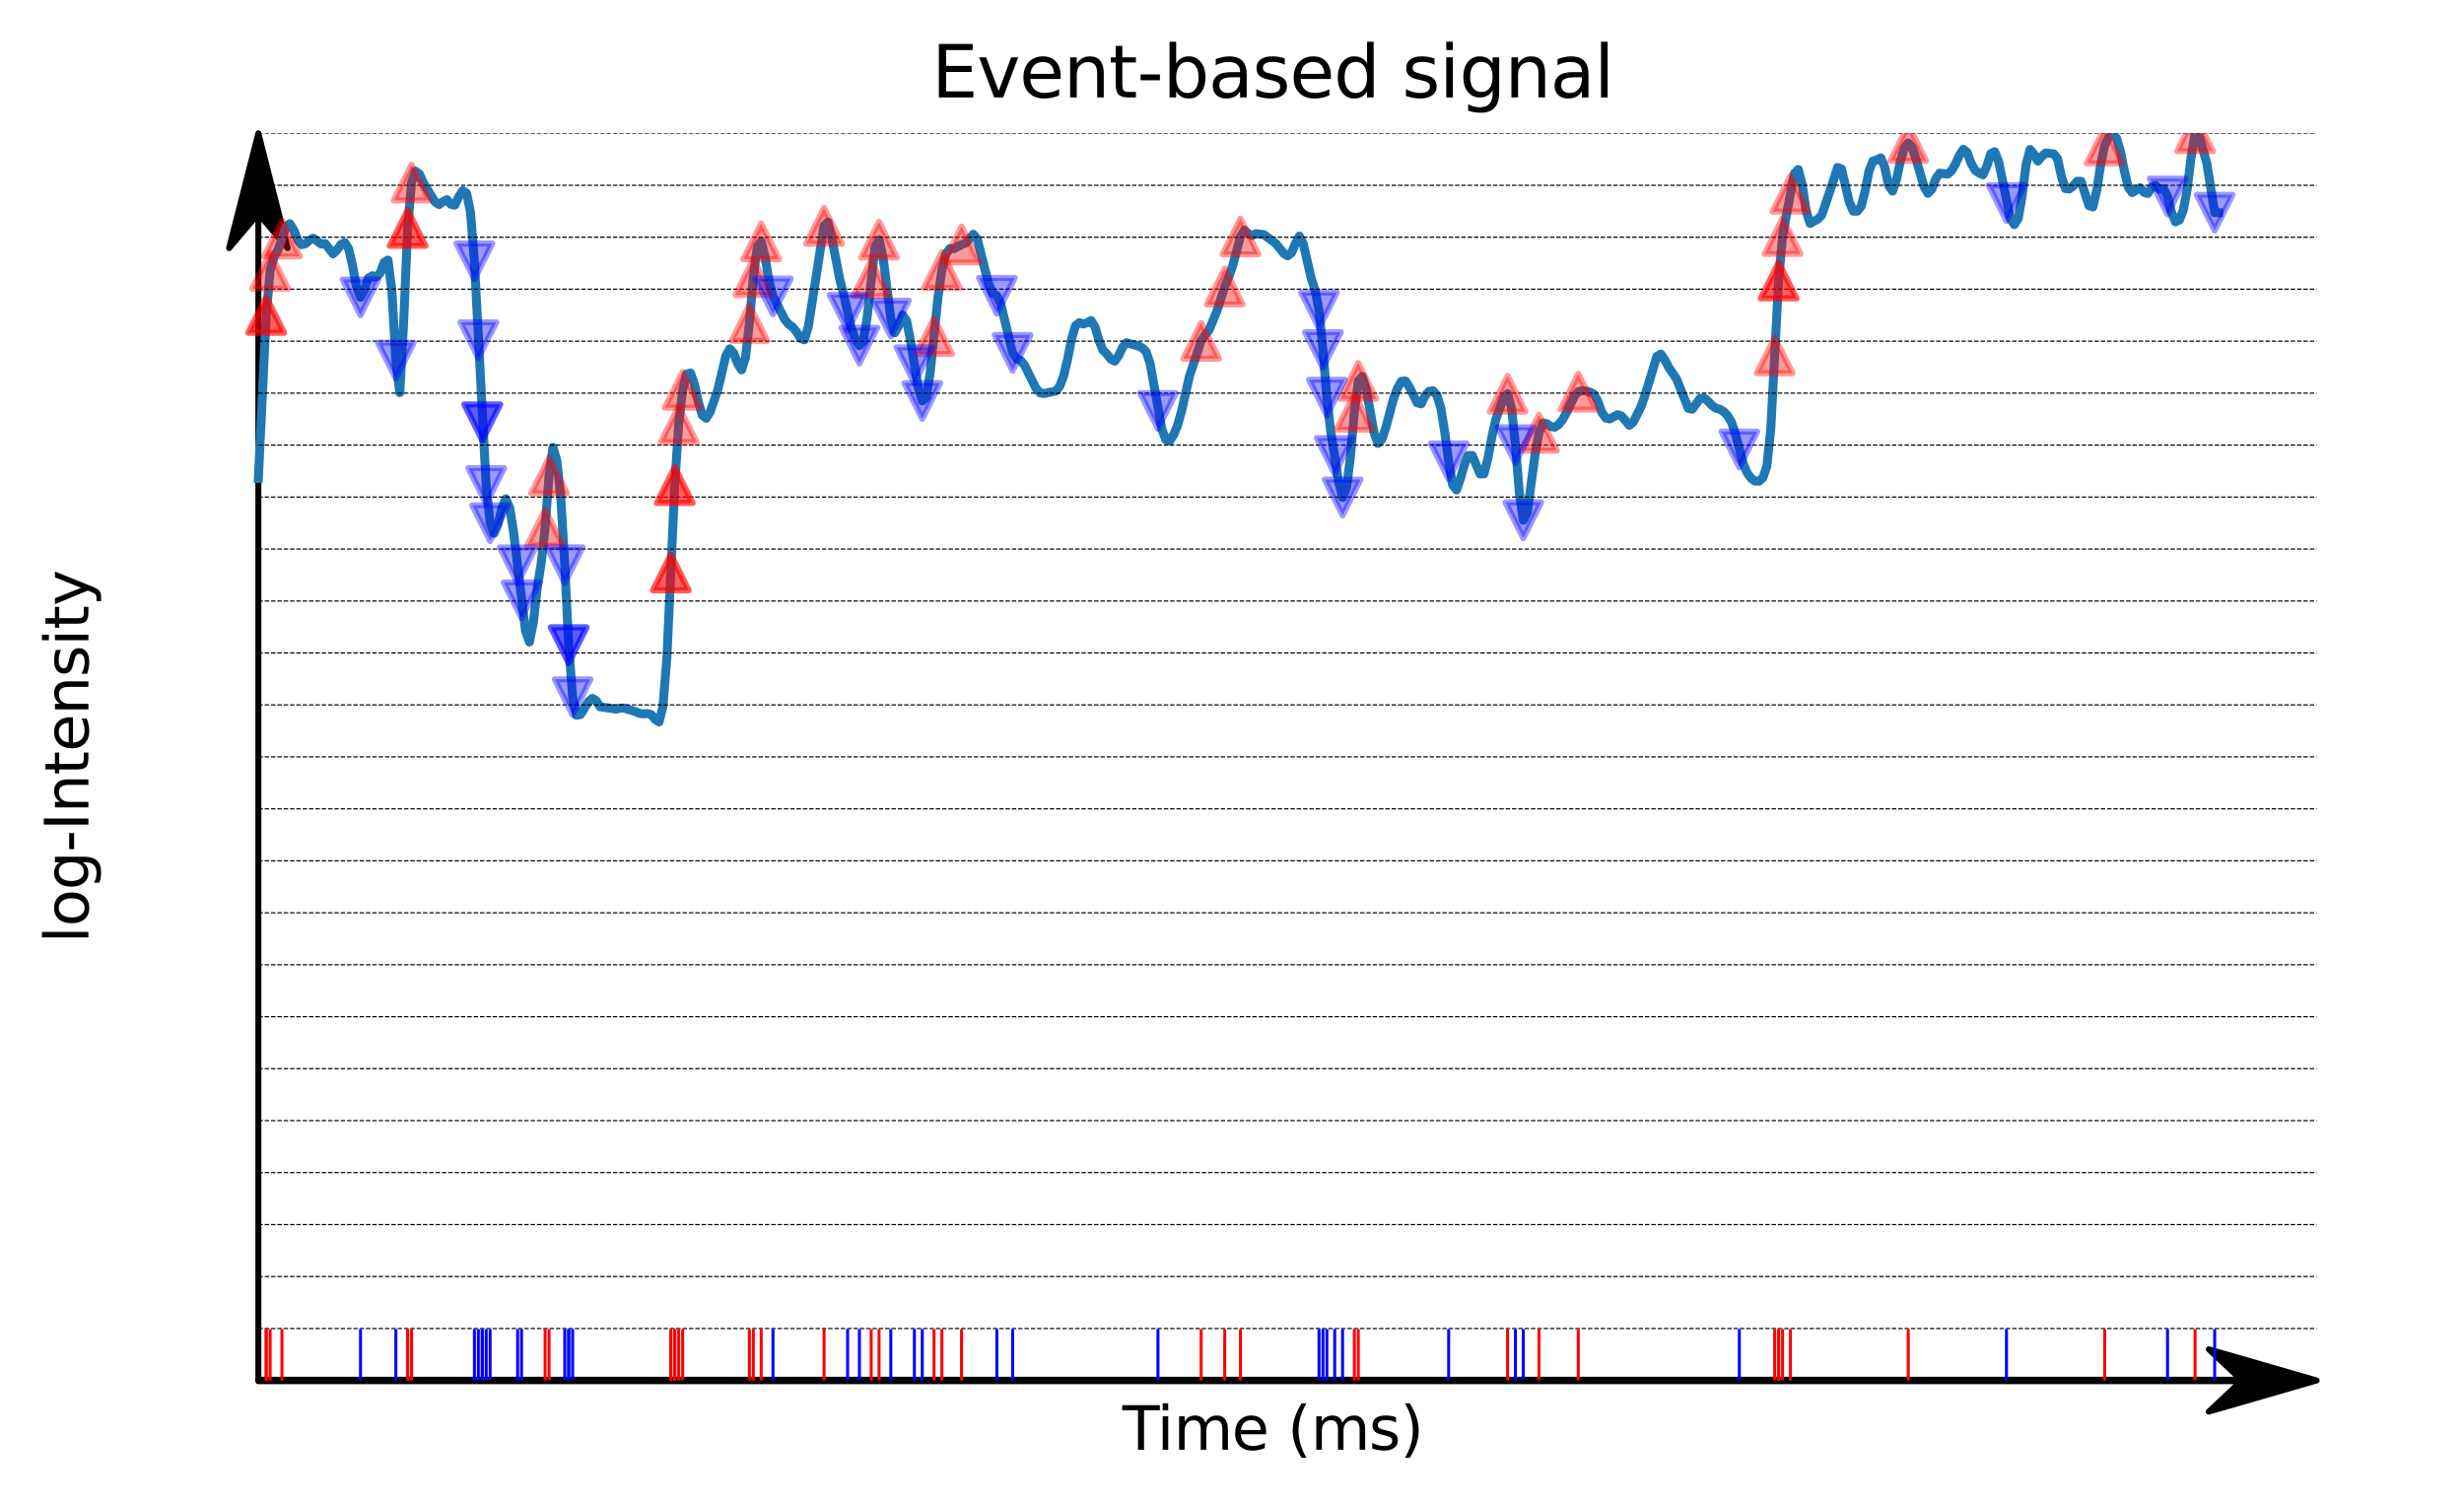 <?xml version="1.0" encoding="utf-8" standalone="no"?>
<!DOCTYPE svg PUBLIC "-//W3C//DTD SVG 1.1//EN"
  "http://www.w3.org/Graphics/SVG/1.1/DTD/svg11.dtd">
<svg xmlns:xlink="http://www.w3.org/1999/xlink" width="412.523pt" height="251.996pt" viewBox="0 0 412.523 251.996" xmlns="http://www.w3.org/2000/svg" version="1.1">
 <defs>
  <style type="text/css">*{stroke-linejoin: round; stroke-linecap: butt}</style>
 </defs>
 <g id="figure_1">
  <g id="patch_1">
   <path d="M 0 251.996 
L 412.523 251.996 
L 412.523 0 
L 0 0 
L 0 251.996 
z
" style="fill: none"/>
  </g>
  <g id="axes_1">
   <g id="patch_2">
    <path d="M 20.878 231.118 
L 405.323 231.118 
L 405.323 22.318 
L 20.878 22.318 
L 20.878 231.118 
z
" style="fill: none"/>
   </g>
   <g id="patch_3">
    <path d="M 387.848 231.118 
L 369.798 236.338 
L 375.213 231.241 
L 43.255 231.241 
L 43.255 230.996 
L 375.213 230.996 
L 369.798 225.898 
z
" style="stroke: #000000; stroke-linejoin: miter"/>
   </g>
   <g id="patch_4">
    <path d="M 43.255 22.318 
L 48.156 41.54 
L 43.255 35.774 
L 43.255 231.118 
L 43.254 231.118 
L 43.254 35.774 
L 38.353 41.54 
z
" style="stroke: #000000; stroke-linejoin: miter"/>
   </g>
   <g id="matplotlib.axis_1">
    <g id="text_1">
     <!-- Time (ms) -->
     <g transform="translate(187.901 242.717) scale(0.1 -0.1)">
      <defs>
       <path id="DejaVuSans-54" d="M -19 4666 
L 3928 4666 
L 3928 4134 
L 2272 4134 
L 2272 0 
L 1638 0 
L 1638 4134 
L -19 4134 
L -19 4666 
z
" transform="scale(0.016)"/>
       <path id="DejaVuSans-69" d="M 603 3500 
L 1178 3500 
L 1178 0 
L 603 0 
L 603 3500 
z
M 603 4863 
L 1178 4863 
L 1178 4134 
L 603 4134 
L 603 4863 
z
" transform="scale(0.016)"/>
       <path id="DejaVuSans-6d" d="M 3328 2828 
Q 3544 3216 3844 3400 
Q 4144 3584 4550 3584 
Q 5097 3584 5394 3201 
Q 5691 2819 5691 2113 
L 5691 0 
L 5113 0 
L 5113 2094 
Q 5113 2597 4934 2840 
Q 4756 3084 4391 3084 
Q 3944 3084 3684 2787 
Q 3425 2491 3425 1978 
L 3425 0 
L 2847 0 
L 2847 2094 
Q 2847 2600 2669 2842 
Q 2491 3084 2119 3084 
Q 1678 3084 1418 2786 
Q 1159 2488 1159 1978 
L 1159 0 
L 581 0 
L 581 3500 
L 1159 3500 
L 1159 2956 
Q 1356 3278 1631 3431 
Q 1906 3584 2284 3584 
Q 2666 3584 2933 3390 
Q 3200 3197 3328 2828 
z
" transform="scale(0.016)"/>
       <path id="DejaVuSans-65" d="M 3597 1894 
L 3597 1613 
L 953 1613 
Q 991 1019 1311 708 
Q 1631 397 2203 397 
Q 2534 397 2845 478 
Q 3156 559 3463 722 
L 3463 178 
Q 3153 47 2828 -22 
Q 2503 -91 2169 -91 
Q 1331 -91 842 396 
Q 353 884 353 1716 
Q 353 2575 817 3079 
Q 1281 3584 2069 3584 
Q 2775 3584 3186 3129 
Q 3597 2675 3597 1894 
z
M 3022 2063 
Q 3016 2534 2758 2815 
Q 2500 3097 2075 3097 
Q 1594 3097 1305 2825 
Q 1016 2553 972 2059 
L 3022 2063 
z
" transform="scale(0.016)"/>
       <path id="DejaVuSans-20" transform="scale(0.016)"/>
       <path id="DejaVuSans-28" d="M 1984 4856 
Q 1566 4138 1362 3434 
Q 1159 2731 1159 2009 
Q 1159 1288 1364 580 
Q 1569 -128 1984 -844 
L 1484 -844 
Q 1016 -109 783 600 
Q 550 1309 550 2009 
Q 550 2706 781 3412 
Q 1013 4119 1484 4856 
L 1984 4856 
z
" transform="scale(0.016)"/>
       <path id="DejaVuSans-73" d="M 2834 3397 
L 2834 2853 
Q 2591 2978 2328 3040 
Q 2066 3103 1784 3103 
Q 1356 3103 1142 2972 
Q 928 2841 928 2578 
Q 928 2378 1081 2264 
Q 1234 2150 1697 2047 
L 1894 2003 
Q 2506 1872 2764 1633 
Q 3022 1394 3022 966 
Q 3022 478 2636 193 
Q 2250 -91 1575 -91 
Q 1294 -91 989 -36 
Q 684 19 347 128 
L 347 722 
Q 666 556 975 473 
Q 1284 391 1588 391 
Q 1994 391 2212 530 
Q 2431 669 2431 922 
Q 2431 1156 2273 1281 
Q 2116 1406 1581 1522 
L 1381 1569 
Q 847 1681 609 1914 
Q 372 2147 372 2553 
Q 372 3047 722 3315 
Q 1072 3584 1716 3584 
Q 2034 3584 2315 3537 
Q 2597 3491 2834 3397 
z
" transform="scale(0.016)"/>
       <path id="DejaVuSans-29" d="M 513 4856 
L 1013 4856 
Q 1481 4119 1714 3412 
Q 1947 2706 1947 2009 
Q 1947 1309 1714 600 
Q 1481 -109 1013 -844 
L 513 -844 
Q 928 -128 1133 580 
Q 1338 1288 1338 2009 
Q 1338 2731 1133 3434 
Q 928 4138 513 4856 
z
" transform="scale(0.016)"/>
      </defs>
      <use xlink:href="#DejaVuSans-54"/>
      <use xlink:href="#DejaVuSans-69" x="57.959"/>
      <use xlink:href="#DejaVuSans-6d" x="85.742"/>
      <use xlink:href="#DejaVuSans-65" x="183.154"/>
      <use xlink:href="#DejaVuSans-20" x="244.678"/>
      <use xlink:href="#DejaVuSans-28" x="276.465"/>
      <use xlink:href="#DejaVuSans-6d" x="315.479"/>
      <use xlink:href="#DejaVuSans-73" x="412.891"/>
      <use xlink:href="#DejaVuSans-29" x="464.99"/>
     </g>
    </g>
   </g>
   <g id="matplotlib.axis_2">
    <g id="text_2">
     <!-- log-Intensity -->
     <g transform="translate(14.798 157.907) rotate(-90) scale(0.1 -0.1)">
      <defs>
       <path id="DejaVuSans-6c" d="M 603 4863 
L 1178 4863 
L 1178 0 
L 603 0 
L 603 4863 
z
" transform="scale(0.016)"/>
       <path id="DejaVuSans-6f" d="M 1959 3097 
Q 1497 3097 1228 2736 
Q 959 2375 959 1747 
Q 959 1119 1226 758 
Q 1494 397 1959 397 
Q 2419 397 2687 759 
Q 2956 1122 2956 1747 
Q 2956 2369 2687 2733 
Q 2419 3097 1959 3097 
z
M 1959 3584 
Q 2709 3584 3137 3096 
Q 3566 2609 3566 1747 
Q 3566 888 3137 398 
Q 2709 -91 1959 -91 
Q 1206 -91 779 398 
Q 353 888 353 1747 
Q 353 2609 779 3096 
Q 1206 3584 1959 3584 
z
" transform="scale(0.016)"/>
       <path id="DejaVuSans-67" d="M 2906 1791 
Q 2906 2416 2648 2759 
Q 2391 3103 1925 3103 
Q 1463 3103 1205 2759 
Q 947 2416 947 1791 
Q 947 1169 1205 825 
Q 1463 481 1925 481 
Q 2391 481 2648 825 
Q 2906 1169 2906 1791 
z
M 3481 434 
Q 3481 -459 3084 -895 
Q 2688 -1331 1869 -1331 
Q 1566 -1331 1297 -1286 
Q 1028 -1241 775 -1147 
L 775 -588 
Q 1028 -725 1275 -790 
Q 1522 -856 1778 -856 
Q 2344 -856 2625 -561 
Q 2906 -266 2906 331 
L 2906 616 
Q 2728 306 2450 153 
Q 2172 0 1784 0 
Q 1141 0 747 490 
Q 353 981 353 1791 
Q 353 2603 747 3093 
Q 1141 3584 1784 3584 
Q 2172 3584 2450 3431 
Q 2728 3278 2906 2969 
L 2906 3500 
L 3481 3500 
L 3481 434 
z
" transform="scale(0.016)"/>
       <path id="DejaVuSans-2d" d="M 313 2009 
L 1997 2009 
L 1997 1497 
L 313 1497 
L 313 2009 
z
" transform="scale(0.016)"/>
       <path id="DejaVuSans-49" d="M 628 4666 
L 1259 4666 
L 1259 0 
L 628 0 
L 628 4666 
z
" transform="scale(0.016)"/>
       <path id="DejaVuSans-6e" d="M 3513 2113 
L 3513 0 
L 2938 0 
L 2938 2094 
Q 2938 2591 2744 2837 
Q 2550 3084 2163 3084 
Q 1697 3084 1428 2787 
Q 1159 2491 1159 1978 
L 1159 0 
L 581 0 
L 581 3500 
L 1159 3500 
L 1159 2956 
Q 1366 3272 1645 3428 
Q 1925 3584 2291 3584 
Q 2894 3584 3203 3211 
Q 3513 2838 3513 2113 
z
" transform="scale(0.016)"/>
       <path id="DejaVuSans-74" d="M 1172 4494 
L 1172 3500 
L 2356 3500 
L 2356 3053 
L 1172 3053 
L 1172 1153 
Q 1172 725 1289 603 
Q 1406 481 1766 481 
L 2356 481 
L 2356 0 
L 1766 0 
Q 1100 0 847 248 
Q 594 497 594 1153 
L 594 3053 
L 172 3053 
L 172 3500 
L 594 3500 
L 594 4494 
L 1172 4494 
z
" transform="scale(0.016)"/>
       <path id="DejaVuSans-79" d="M 2059 -325 
Q 1816 -950 1584 -1140 
Q 1353 -1331 966 -1331 
L 506 -1331 
L 506 -850 
L 844 -850 
Q 1081 -850 1212 -737 
Q 1344 -625 1503 -206 
L 1606 56 
L 191 3500 
L 800 3500 
L 1894 763 
L 2988 3500 
L 3597 3500 
L 2059 -325 
z
" transform="scale(0.016)"/>
      </defs>
      <use xlink:href="#DejaVuSans-6c"/>
      <use xlink:href="#DejaVuSans-6f" x="27.783"/>
      <use xlink:href="#DejaVuSans-67" x="88.965"/>
      <use xlink:href="#DejaVuSans-2d" x="152.441"/>
      <use xlink:href="#DejaVuSans-49" x="188.525"/>
      <use xlink:href="#DejaVuSans-6e" x="218.018"/>
      <use xlink:href="#DejaVuSans-74" x="281.396"/>
      <use xlink:href="#DejaVuSans-65" x="320.605"/>
      <use xlink:href="#DejaVuSans-6e" x="382.129"/>
      <use xlink:href="#DejaVuSans-73" x="445.508"/>
      <use xlink:href="#DejaVuSans-69" x="497.607"/>
      <use xlink:href="#DejaVuSans-74" x="525.391"/>
      <use xlink:href="#DejaVuSans-79" x="564.6"/>
     </g>
    </g>
   </g>
   <g id="line2d_1">
    <path d="M 43.255 80.098 
L 44.57 52.717 
L 45.228 45.336 
L 45.885 42.993 
L 46.543 41.877 
L 47.858 38.014 
L 48.516 37.45 
L 49.174 38.514 
L 49.831 40.166 
L 50.489 40.956 
L 51.147 40.81 
L 51.804 40.21 
L 52.462 39.882 
L 53.778 40.865 
L 54.435 40.779 
L 55.751 42.492 
L 56.408 41.871 
L 57.066 40.941 
L 57.724 40.61 
L 58.381 41.673 
L 59.039 44.532 
L 59.697 48.094 
L 60.354 49.787 
L 61.012 48.511 
L 61.67 46.551 
L 62.327 46.166 
L 62.985 46.357 
L 63.643 45.731 
L 64.3 43.93 
L 64.958 43.548 
L 65.616 48.773 
L 66.274 60.377 
L 66.931 65.723 
L 67.589 53.786 
L 68.247 38.164 
L 68.904 30.554 
L 69.562 28.65 
L 70.22 29.147 
L 70.877 30.604 
L 72.85 33.822 
L 73.508 34.245 
L 74.166 33.752 
L 74.823 33.428 
L 75.481 34.198 
L 76.139 34.349 
L 76.796 32.959 
L 77.454 31.934 
L 78.112 32.349 
L 78.77 35.528 
L 79.427 43.764 
L 81.4 81.36 
L 82.058 87.585 
L 82.716 89.278 
L 83.373 87.756 
L 84.031 85.087 
L 84.689 83.518 
L 85.346 85.049 
L 86.004 89.223 
L 87.977 105.606 
L 88.635 107.481 
L 89.292 104.206 
L 89.95 98.417 
L 90.608 94.26 
L 91.266 88.319 
L 91.923 79.609 
L 92.581 74.917 
L 93.239 77.186 
L 93.896 83.396 
L 94.554 94.627 
L 95.212 108.016 
L 95.869 116.725 
L 96.527 119.747 
L 97.185 119.638 
L 98.5 117.483 
L 99.158 116.926 
L 99.815 117.312 
L 100.473 118.336 
L 102.446 118.607 
L 103.104 118.743 
L 103.762 118.548 
L 104.419 118.539 
L 106.392 119.14 
L 107.05 119.439 
L 107.708 119.506 
L 108.365 119.459 
L 109.023 119.644 
L 109.681 120.453 
L 110.338 120.861 
L 110.996 118.235 
L 111.654 110.038 
L 112.969 81.212 
L 113.627 71.014 
L 114.284 65.269 
L 114.942 62.658 
L 115.6 62.451 
L 116.258 64.277 
L 116.915 67.291 
L 117.573 69.492 
L 118.231 70.024 
L 118.888 68.984 
L 120.204 65.171 
L 121.519 59.566 
L 122.177 58.394 
L 122.834 59.086 
L 123.492 60.87 
L 124.15 61.925 
L 124.807 59.891 
L 125.465 54.063 
L 126.123 46.382 
L 126.78 41.316 
L 127.438 40.4 
L 128.096 43.031 
L 128.754 47.04 
L 129.411 49.627 
L 130.727 52.185 
L 131.384 53.495 
L 132.042 54.28 
L 132.7 54.752 
L 133.357 55.559 
L 134.015 56.658 
L 134.673 56.883 
L 135.33 54.687 
L 137.961 37.806 
L 138.619 37.197 
L 139.276 39.954 
L 140.592 46.763 
L 141.25 49.333 
L 142.565 55.085 
L 143.223 56.86 
L 143.88 57.865 
L 144.538 57.129 
L 145.196 52.956 
L 146.511 41.235 
L 147.169 40.115 
L 147.826 42.968 
L 149.142 53.342 
L 149.799 55.714 
L 150.457 54.552 
L 151.115 52.742 
L 151.772 53.674 
L 152.43 56.96 
L 153.746 64.984 
L 154.403 67.134 
L 155.061 66.46 
L 155.719 62.483 
L 157.034 49.801 
L 157.692 45.197 
L 158.349 42.538 
L 159.007 41.623 
L 159.665 41.65 
L 160.98 40.943 
L 161.638 40.741 
L 162.953 39.226 
L 163.611 39.999 
L 164.926 45.22 
L 165.584 47.703 
L 166.242 49.114 
L 166.899 49.527 
L 167.557 50.907 
L 169.53 59.086 
L 170.188 60.074 
L 170.845 60.317 
L 171.503 61.089 
L 173.476 65.076 
L 174.134 65.766 
L 174.791 65.885 
L 176.764 65.467 
L 177.422 64.668 
L 178.08 62.915 
L 178.738 60.134 
L 179.395 56.774 
L 180.053 54.53 
L 180.711 54.012 
L 181.368 54.245 
L 182.026 54.031 
L 182.684 53.673 
L 183.341 54.777 
L 183.999 57.005 
L 184.657 58.633 
L 185.314 59.27 
L 185.972 60.114 
L 186.63 60.461 
L 187.287 59.529 
L 187.945 58.145 
L 188.603 57.382 
L 190.576 57.928 
L 191.234 58.238 
L 191.891 58.894 
L 192.549 60.846 
L 194.522 71.853 
L 195.18 73.61 
L 195.837 73.845 
L 196.495 72.79 
L 197.153 71.196 
L 197.81 68.846 
L 199.126 63.028 
L 201.099 57.056 
L 201.756 56.069 
L 202.414 55.299 
L 203.73 52.099 
L 205.045 47.972 
L 205.703 46.407 
L 206.36 44.542 
L 207.676 39.585 
L 208.333 38.541 
L 208.991 39.115 
L 209.649 39.442 
L 210.306 39.12 
L 211.622 39.293 
L 213.595 40.771 
L 214.91 42.414 
L 215.568 42.836 
L 216.226 42.34 
L 216.883 40.771 
L 217.541 39.524 
L 218.199 40.858 
L 219.514 46.554 
L 220.172 48.598 
L 220.829 51.972 
L 221.487 58.616 
L 222.145 66.574 
L 222.802 72.328 
L 224.118 80.679 
L 224.775 83.29 
L 225.433 81.714 
L 226.091 76.467 
L 226.748 68.943 
L 227.406 63.769 
L 228.064 63.027 
L 228.722 65.062 
L 230.037 72.428 
L 230.695 74.232 
L 231.352 73.56 
L 232.01 71.605 
L 233.325 66.681 
L 233.983 64.937 
L 234.641 63.832 
L 235.298 63.78 
L 235.956 64.79 
L 237.271 67.455 
L 237.929 67.612 
L 238.587 66.279 
L 239.244 65.512 
L 239.902 65.421 
L 240.56 66.158 
L 241.218 68.28 
L 241.875 72.32 
L 242.533 77.245 
L 243.191 81.171 
L 243.848 82.025 
L 244.506 80.114 
L 245.164 77.816 
L 245.821 76.271 
L 246.479 76.254 
L 247.794 79.353 
L 248.452 79.332 
L 249.11 76.704 
L 249.767 73.162 
L 250.425 70.236 
L 251.74 66.535 
L 252.398 65.924 
L 253.056 68.271 
L 253.714 74.539 
L 254.371 82.529 
L 255.029 87.099 
L 255.687 85.851 
L 257.002 76.09 
L 257.66 72.445 
L 258.317 70.816 
L 258.975 70.939 
L 259.633 71.41 
L 260.29 71.524 
L 260.948 71.075 
L 261.606 70.259 
L 262.263 69.078 
L 263.579 66.327 
L 264.236 65.575 
L 264.894 65.421 
L 265.552 65.46 
L 266.21 65.651 
L 266.867 66.002 
L 267.525 67.201 
L 268.183 69.061 
L 268.84 69.992 
L 269.498 70.136 
L 270.813 69.428 
L 271.471 69.645 
L 272.786 71.2 
L 273.444 70.667 
L 274.759 68.037 
L 275.417 66.161 
L 277.39 59.675 
L 278.048 59.275 
L 278.706 60.214 
L 279.363 61.479 
L 280.679 63.427 
L 282.652 68.346 
L 283.309 68.513 
L 284.625 66.711 
L 285.282 66.632 
L 285.94 67.159 
L 286.598 67.854 
L 287.255 68.341 
L 287.913 68.514 
L 288.571 68.895 
L 289.228 69.582 
L 289.886 70.676 
L 290.544 72.643 
L 291.859 77.608 
L 292.517 79.187 
L 293.175 80.079 
L 293.832 80.545 
L 294.49 80.561 
L 295.148 79.957 
L 295.805 78.037 
L 296.463 71.86 
L 297.778 46.95 
L 298.436 39.516 
L 299.751 32.432 
L 300.409 29.053 
L 301.067 28.371 
L 301.724 30.875 
L 302.382 35.322 
L 303.04 37.406 
L 304.355 36.672 
L 305.013 35.989 
L 306.986 30.139 
L 307.644 28.035 
L 308.301 28.29 
L 309.617 33.843 
L 310.274 35.355 
L 310.932 35.363 
L 311.59 34.578 
L 312.247 32.029 
L 312.905 28.641 
L 313.563 26.966 
L 314.22 26.762 
L 314.878 26.434 
L 315.536 27.969 
L 316.194 31.08 
L 316.851 31.999 
L 317.509 30.046 
L 318.167 26.958 
L 318.824 24.795 
L 319.482 23.934 
L 320.14 24.716 
L 320.797 26.684 
L 322.113 31.235 
L 322.77 32.364 
L 323.428 31.69 
L 324.086 29.93 
L 324.743 28.987 
L 326.059 29.151 
L 326.716 28.6 
L 327.374 27.463 
L 328.032 26.024 
L 328.69 25.002 
L 329.347 25.52 
L 330.005 27.332 
L 330.663 28.499 
L 331.32 28.964 
L 331.978 29.277 
L 332.636 27.82 
L 333.293 25.729 
L 333.951 25.399 
L 334.609 27.06 
L 336.582 36.607 
L 337.239 37.601 
L 337.897 36.55 
L 338.555 32.735 
L 339.212 27.531 
L 339.87 25.034 
L 340.528 25.791 
L 341.186 26.966 
L 341.843 26.172 
L 342.501 25.616 
L 343.816 25.746 
L 344.474 26.552 
L 345.132 29.609 
L 345.789 31.559 
L 346.447 31.637 
L 347.105 31.129 
L 347.762 30.346 
L 348.42 30.358 
L 349.735 34.426 
L 350.393 34.647 
L 351.051 31.796 
L 351.708 27.494 
L 352.366 24.358 
L 353.024 22.959 
L 353.682 22.467 
L 354.339 23.118 
L 354.997 25.274 
L 355.655 28.6 
L 356.312 31.339 
L 356.97 32.24 
L 358.285 31.429 
L 358.943 32.202 
L 359.601 32.388 
L 360.258 31.3 
L 360.916 31.065 
L 361.574 31.699 
L 362.231 31.59 
L 362.889 32.895 
L 363.547 35.513 
L 364.204 37.132 
L 364.862 36.839 
L 365.52 35.212 
L 366.178 31.739 
L 366.835 26.31 
L 367.493 22.318 
L 368.151 22.725 
L 369.466 27.333 
L 370.781 35.606 
L 371.439 35.613 
L 371.439 35.613 
" clip-path="url(#p760b6ccc16)" style="fill: none; stroke: #1f77b4; stroke-width: 1.5; stroke-linecap: square"/>
   </g>
   <g id="line2d_2">
    <path d="M 43.255 231.118 
L 387.848 231.118 
" clip-path="url(#p760b6ccc16)" style="fill: none; stroke-dasharray: 0.74,0.32; stroke-dashoffset: 0; stroke: #000000; stroke-width: 0.2"/>
   </g>
   <g id="line2d_3">
    <path d="M 43.255 222.418 
L 387.848 222.418 
" clip-path="url(#p760b6ccc16)" style="fill: none; stroke-dasharray: 0.74,0.32; stroke-dashoffset: 0; stroke: #000000; stroke-width: 0.2"/>
   </g>
   <g id="line2d_4">
    <path d="M 43.255 213.718 
L 387.848 213.718 
" clip-path="url(#p760b6ccc16)" style="fill: none; stroke-dasharray: 0.74,0.32; stroke-dashoffset: 0; stroke: #000000; stroke-width: 0.2"/>
   </g>
   <g id="line2d_5">
    <path d="M 43.255 205.018 
L 387.848 205.018 
" clip-path="url(#p760b6ccc16)" style="fill: none; stroke-dasharray: 0.74,0.32; stroke-dashoffset: 0; stroke: #000000; stroke-width: 0.2"/>
   </g>
   <g id="line2d_6">
    <path d="M 43.255 196.318 
L 387.848 196.318 
" clip-path="url(#p760b6ccc16)" style="fill: none; stroke-dasharray: 0.74,0.32; stroke-dashoffset: 0; stroke: #000000; stroke-width: 0.2"/>
   </g>
   <g id="line2d_7">
    <path d="M 43.255 187.618 
L 387.848 187.618 
" clip-path="url(#p760b6ccc16)" style="fill: none; stroke-dasharray: 0.74,0.32; stroke-dashoffset: 0; stroke: #000000; stroke-width: 0.2"/>
   </g>
   <g id="line2d_8">
    <path d="M 43.255 178.918 
L 387.848 178.918 
" clip-path="url(#p760b6ccc16)" style="fill: none; stroke-dasharray: 0.74,0.32; stroke-dashoffset: 0; stroke: #000000; stroke-width: 0.2"/>
   </g>
   <g id="line2d_9">
    <path d="M 43.255 170.218 
L 387.848 170.218 
" clip-path="url(#p760b6ccc16)" style="fill: none; stroke-dasharray: 0.74,0.32; stroke-dashoffset: 0; stroke: #000000; stroke-width: 0.2"/>
   </g>
   <g id="line2d_10">
    <path d="M 43.255 161.518 
L 387.848 161.518 
" clip-path="url(#p760b6ccc16)" style="fill: none; stroke-dasharray: 0.74,0.32; stroke-dashoffset: 0; stroke: #000000; stroke-width: 0.2"/>
   </g>
   <g id="line2d_11">
    <path d="M 43.255 152.818 
L 387.848 152.818 
" clip-path="url(#p760b6ccc16)" style="fill: none; stroke-dasharray: 0.74,0.32; stroke-dashoffset: 0; stroke: #000000; stroke-width: 0.2"/>
   </g>
   <g id="line2d_12">
    <path d="M 43.255 144.118 
L 387.848 144.118 
" clip-path="url(#p760b6ccc16)" style="fill: none; stroke-dasharray: 0.74,0.32; stroke-dashoffset: 0; stroke: #000000; stroke-width: 0.2"/>
   </g>
   <g id="line2d_13">
    <path d="M 43.255 135.418 
L 387.848 135.418 
" clip-path="url(#p760b6ccc16)" style="fill: none; stroke-dasharray: 0.74,0.32; stroke-dashoffset: 0; stroke: #000000; stroke-width: 0.2"/>
   </g>
   <g id="line2d_14">
    <path d="M 43.255 126.718 
L 387.848 126.718 
" clip-path="url(#p760b6ccc16)" style="fill: none; stroke-dasharray: 0.74,0.32; stroke-dashoffset: 0; stroke: #000000; stroke-width: 0.2"/>
   </g>
   <g id="line2d_15">
    <path d="M 43.255 118.018 
L 387.848 118.018 
" clip-path="url(#p760b6ccc16)" style="fill: none; stroke-dasharray: 0.74,0.32; stroke-dashoffset: 0; stroke: #000000; stroke-width: 0.2"/>
   </g>
   <g id="line2d_16">
    <path d="M 43.255 109.318 
L 387.848 109.318 
" clip-path="url(#p760b6ccc16)" style="fill: none; stroke-dasharray: 0.74,0.32; stroke-dashoffset: 0; stroke: #000000; stroke-width: 0.2"/>
   </g>
   <g id="line2d_17">
    <path d="M 43.255 100.618 
L 387.848 100.618 
" clip-path="url(#p760b6ccc16)" style="fill: none; stroke-dasharray: 0.74,0.32; stroke-dashoffset: 0; stroke: #000000; stroke-width: 0.2"/>
   </g>
   <g id="line2d_18">
    <path d="M 43.255 91.918 
L 387.848 91.918 
" clip-path="url(#p760b6ccc16)" style="fill: none; stroke-dasharray: 0.74,0.32; stroke-dashoffset: 0; stroke: #000000; stroke-width: 0.2"/>
   </g>
   <g id="line2d_19">
    <path d="M 43.255 83.218 
L 387.848 83.218 
" clip-path="url(#p760b6ccc16)" style="fill: none; stroke-dasharray: 0.74,0.32; stroke-dashoffset: 0; stroke: #000000; stroke-width: 0.2"/>
   </g>
   <g id="line2d_20">
    <path d="M 43.255 74.518 
L 387.848 74.518 
" clip-path="url(#p760b6ccc16)" style="fill: none; stroke-dasharray: 0.74,0.32; stroke-dashoffset: 0; stroke: #000000; stroke-width: 0.2"/>
   </g>
   <g id="line2d_21">
    <path d="M 43.255 65.818 
L 387.848 65.818 
" clip-path="url(#p760b6ccc16)" style="fill: none; stroke-dasharray: 0.74,0.32; stroke-dashoffset: 0; stroke: #000000; stroke-width: 0.2"/>
   </g>
   <g id="line2d_22">
    <path d="M 43.255 57.118 
L 387.848 57.118 
" clip-path="url(#p760b6ccc16)" style="fill: none; stroke-dasharray: 0.74,0.32; stroke-dashoffset: 0; stroke: #000000; stroke-width: 0.2"/>
   </g>
   <g id="line2d_23">
    <path d="M 43.255 48.418 
L 387.848 48.418 
" clip-path="url(#p760b6ccc16)" style="fill: none; stroke-dasharray: 0.74,0.32; stroke-dashoffset: 0; stroke: #000000; stroke-width: 0.2"/>
   </g>
   <g id="line2d_24">
    <path d="M 43.255 39.718 
L 387.848 39.718 
" clip-path="url(#p760b6ccc16)" style="fill: none; stroke-dasharray: 0.74,0.32; stroke-dashoffset: 0; stroke: #000000; stroke-width: 0.2"/>
   </g>
   <g id="line2d_25">
    <path d="M 43.255 31.018 
L 387.848 31.018 
" clip-path="url(#p760b6ccc16)" style="fill: none; stroke-dasharray: 0.74,0.32; stroke-dashoffset: 0; stroke: #000000; stroke-width: 0.2"/>
   </g>
   <g id="line2d_26">
    <path d="M 43.255 22.318 
L 387.848 22.318 
" clip-path="url(#p760b6ccc16)" style="fill: none; stroke-dasharray: 0.74,0.32; stroke-dashoffset: 0; stroke: #000000; stroke-width: 0.2"/>
   </g>
   <g id="line2d_27">
    <defs>
     <path id="m8c43e2ba60" d="M 0 -3 
L -3 3 
L 3 3 
z
" style="stroke: #ff0000; stroke-opacity: 0.4; stroke-linejoin: miter"/>
    </defs>
    <g clip-path="url(#p760b6ccc16)">
     <use xlink:href="#m8c43e2ba60" x="44.57" y="52.717" style="fill: #ff0000; fill-opacity: 0.4; stroke: #ff0000; stroke-opacity: 0.4; stroke-linejoin: miter"/>
    </g>
   </g>
   <g id="line2d_28">
    <path d="M 44.57 231.118 
L 44.57 222.766 
" clip-path="url(#p760b6ccc16)" style="fill: none; stroke: #ff0000; stroke-width: 0.5; stroke-linecap: square"/>
   </g>
   <g id="line2d_29">
    <g clip-path="url(#p760b6ccc16)">
     <use xlink:href="#m8c43e2ba60" x="44.57" y="52.717" style="fill: #ff0000; fill-opacity: 0.4; stroke: #ff0000; stroke-opacity: 0.4; stroke-linejoin: miter"/>
    </g>
   </g>
   <g id="line2d_30">
    <path d="M 44.57 231.118 
L 44.57 222.766 
" clip-path="url(#p760b6ccc16)" style="fill: none; stroke: #ff0000; stroke-width: 0.5; stroke-linecap: square"/>
   </g>
   <g id="line2d_31">
    <g clip-path="url(#p760b6ccc16)">
     <use xlink:href="#m8c43e2ba60" x="45.228" y="45.336" style="fill: #ff0000; fill-opacity: 0.4; stroke: #ff0000; stroke-opacity: 0.4; stroke-linejoin: miter"/>
    </g>
   </g>
   <g id="line2d_32">
    <path d="M 45.228 231.118 
L 45.228 222.766 
" clip-path="url(#p760b6ccc16)" style="fill: none; stroke: #ff0000; stroke-width: 0.5; stroke-linecap: square"/>
   </g>
   <g id="line2d_33">
    <g clip-path="url(#p760b6ccc16)">
     <use xlink:href="#m8c43e2ba60" x="47.201" y="39.929" style="fill: #ff0000; fill-opacity: 0.4; stroke: #ff0000; stroke-opacity: 0.4; stroke-linejoin: miter"/>
    </g>
   </g>
   <g id="line2d_34">
    <path d="M 47.201 231.118 
L 47.201 222.766 
" clip-path="url(#p760b6ccc16)" style="fill: none; stroke: #ff0000; stroke-width: 0.5; stroke-linecap: square"/>
   </g>
   <g id="line2d_35">
    <g clip-path="url(#p760b6ccc16)">
     <use xlink:href="#m8c43e2ba60" x="68.247" y="38.164" style="fill: #ff0000; fill-opacity: 0.4; stroke: #ff0000; stroke-opacity: 0.4; stroke-linejoin: miter"/>
    </g>
   </g>
   <g id="line2d_36">
    <path d="M 68.247 231.118 
L 68.247 222.766 
" clip-path="url(#p760b6ccc16)" style="fill: none; stroke: #ff0000; stroke-width: 0.5; stroke-linecap: square"/>
   </g>
   <g id="line2d_37">
    <g clip-path="url(#p760b6ccc16)">
     <use xlink:href="#m8c43e2ba60" x="68.247" y="38.164" style="fill: #ff0000; fill-opacity: 0.4; stroke: #ff0000; stroke-opacity: 0.4; stroke-linejoin: miter"/>
    </g>
   </g>
   <g id="line2d_38">
    <path d="M 68.247 231.118 
L 68.247 222.766 
" clip-path="url(#p760b6ccc16)" style="fill: none; stroke: #ff0000; stroke-width: 0.5; stroke-linecap: square"/>
   </g>
   <g id="line2d_39">
    <g clip-path="url(#p760b6ccc16)">
     <use xlink:href="#m8c43e2ba60" x="68.904" y="30.554" style="fill: #ff0000; fill-opacity: 0.4; stroke: #ff0000; stroke-opacity: 0.4; stroke-linejoin: miter"/>
    </g>
   </g>
   <g id="line2d_40">
    <path d="M 68.904 231.118 
L 68.904 222.766 
" clip-path="url(#p760b6ccc16)" style="fill: none; stroke: #ff0000; stroke-width: 0.5; stroke-linecap: square"/>
   </g>
   <g id="line2d_41">
    <g clip-path="url(#p760b6ccc16)">
     <use xlink:href="#m8c43e2ba60" x="91.266" y="88.319" style="fill: #ff0000; fill-opacity: 0.4; stroke: #ff0000; stroke-opacity: 0.4; stroke-linejoin: miter"/>
    </g>
   </g>
   <g id="line2d_42">
    <path d="M 91.266 231.118 
L 91.266 222.766 
" clip-path="url(#p760b6ccc16)" style="fill: none; stroke: #ff0000; stroke-width: 0.5; stroke-linecap: square"/>
   </g>
   <g id="line2d_43">
    <g clip-path="url(#p760b6ccc16)">
     <use xlink:href="#m8c43e2ba60" x="91.923" y="79.609" style="fill: #ff0000; fill-opacity: 0.4; stroke: #ff0000; stroke-opacity: 0.4; stroke-linejoin: miter"/>
    </g>
   </g>
   <g id="line2d_44">
    <path d="M 91.923 231.118 
L 91.923 222.766 
" clip-path="url(#p760b6ccc16)" style="fill: none; stroke: #ff0000; stroke-width: 0.5; stroke-linecap: square"/>
   </g>
   <g id="line2d_45">
    <g clip-path="url(#p760b6ccc16)">
     <use xlink:href="#m8c43e2ba60" x="112.311" y="95.833" style="fill: #ff0000; fill-opacity: 0.4; stroke: #ff0000; stroke-opacity: 0.4; stroke-linejoin: miter"/>
    </g>
   </g>
   <g id="line2d_46">
    <path d="M 112.311 231.118 
L 112.311 222.766 
" clip-path="url(#p760b6ccc16)" style="fill: none; stroke: #ff0000; stroke-width: 0.5; stroke-linecap: square"/>
   </g>
   <g id="line2d_47">
    <g clip-path="url(#p760b6ccc16)">
     <use xlink:href="#m8c43e2ba60" x="112.311" y="95.833" style="fill: #ff0000; fill-opacity: 0.4; stroke: #ff0000; stroke-opacity: 0.4; stroke-linejoin: miter"/>
    </g>
   </g>
   <g id="line2d_48">
    <path d="M 112.311 231.118 
L 112.311 222.766 
" clip-path="url(#p760b6ccc16)" style="fill: none; stroke: #ff0000; stroke-width: 0.5; stroke-linecap: square"/>
   </g>
   <g id="line2d_49">
    <g clip-path="url(#p760b6ccc16)">
     <use xlink:href="#m8c43e2ba60" x="112.969" y="81.212" style="fill: #ff0000; fill-opacity: 0.4; stroke: #ff0000; stroke-opacity: 0.4; stroke-linejoin: miter"/>
    </g>
   </g>
   <g id="line2d_50">
    <path d="M 112.969 231.118 
L 112.969 222.766 
" clip-path="url(#p760b6ccc16)" style="fill: none; stroke: #ff0000; stroke-width: 0.5; stroke-linecap: square"/>
   </g>
   <g id="line2d_51">
    <g clip-path="url(#p760b6ccc16)">
     <use xlink:href="#m8c43e2ba60" x="112.969" y="81.212" style="fill: #ff0000; fill-opacity: 0.4; stroke: #ff0000; stroke-opacity: 0.4; stroke-linejoin: miter"/>
    </g>
   </g>
   <g id="line2d_52">
    <path d="M 112.969 231.118 
L 112.969 222.766 
" clip-path="url(#p760b6ccc16)" style="fill: none; stroke: #ff0000; stroke-width: 0.5; stroke-linecap: square"/>
   </g>
   <g id="line2d_53">
    <g clip-path="url(#p760b6ccc16)">
     <use xlink:href="#m8c43e2ba60" x="113.627" y="71.014" style="fill: #ff0000; fill-opacity: 0.4; stroke: #ff0000; stroke-opacity: 0.4; stroke-linejoin: miter"/>
    </g>
   </g>
   <g id="line2d_54">
    <path d="M 113.627 231.118 
L 113.627 222.766 
" clip-path="url(#p760b6ccc16)" style="fill: none; stroke: #ff0000; stroke-width: 0.5; stroke-linecap: square"/>
   </g>
   <g id="line2d_55">
    <g clip-path="url(#p760b6ccc16)">
     <use xlink:href="#m8c43e2ba60" x="114.284" y="65.269" style="fill: #ff0000; fill-opacity: 0.4; stroke: #ff0000; stroke-opacity: 0.4; stroke-linejoin: miter"/>
    </g>
   </g>
   <g id="line2d_56">
    <path d="M 114.284 231.118 
L 114.284 222.766 
" clip-path="url(#p760b6ccc16)" style="fill: none; stroke: #ff0000; stroke-width: 0.5; stroke-linecap: square"/>
   </g>
   <g id="line2d_57">
    <g clip-path="url(#p760b6ccc16)">
     <use xlink:href="#m8c43e2ba60" x="125.465" y="54.063" style="fill: #ff0000; fill-opacity: 0.4; stroke: #ff0000; stroke-opacity: 0.4; stroke-linejoin: miter"/>
    </g>
   </g>
   <g id="line2d_58">
    <path d="M 125.465 231.118 
L 125.465 222.766 
" clip-path="url(#p760b6ccc16)" style="fill: none; stroke: #ff0000; stroke-width: 0.5; stroke-linecap: square"/>
   </g>
   <g id="line2d_59">
    <g clip-path="url(#p760b6ccc16)">
     <use xlink:href="#m8c43e2ba60" x="126.123" y="46.382" style="fill: #ff0000; fill-opacity: 0.4; stroke: #ff0000; stroke-opacity: 0.4; stroke-linejoin: miter"/>
    </g>
   </g>
   <g id="line2d_60">
    <path d="M 126.123 231.118 
L 126.123 222.766 
" clip-path="url(#p760b6ccc16)" style="fill: none; stroke: #ff0000; stroke-width: 0.5; stroke-linecap: square"/>
   </g>
   <g id="line2d_61">
    <g clip-path="url(#p760b6ccc16)">
     <use xlink:href="#m8c43e2ba60" x="127.438" y="40.4" style="fill: #ff0000; fill-opacity: 0.4; stroke: #ff0000; stroke-opacity: 0.4; stroke-linejoin: miter"/>
    </g>
   </g>
   <g id="line2d_62">
    <path d="M 127.438 231.118 
L 127.438 222.766 
" clip-path="url(#p760b6ccc16)" style="fill: none; stroke: #ff0000; stroke-width: 0.5; stroke-linecap: square"/>
   </g>
   <g id="line2d_63">
    <g clip-path="url(#p760b6ccc16)">
     <use xlink:href="#m8c43e2ba60" x="137.961" y="37.806" style="fill: #ff0000; fill-opacity: 0.4; stroke: #ff0000; stroke-opacity: 0.4; stroke-linejoin: miter"/>
    </g>
   </g>
   <g id="line2d_64">
    <path d="M 137.961 231.118 
L 137.961 222.766 
" clip-path="url(#p760b6ccc16)" style="fill: none; stroke: #ff0000; stroke-width: 0.5; stroke-linecap: square"/>
   </g>
   <g id="line2d_65">
    <g clip-path="url(#p760b6ccc16)">
     <use xlink:href="#m8c43e2ba60" x="145.853" y="46.569" style="fill: #ff0000; fill-opacity: 0.4; stroke: #ff0000; stroke-opacity: 0.4; stroke-linejoin: miter"/>
    </g>
   </g>
   <g id="line2d_66">
    <path d="M 145.853 231.118 
L 145.853 222.766 
" clip-path="url(#p760b6ccc16)" style="fill: none; stroke: #ff0000; stroke-width: 0.5; stroke-linecap: square"/>
   </g>
   <g id="line2d_67">
    <g clip-path="url(#p760b6ccc16)">
     <use xlink:href="#m8c43e2ba60" x="147.169" y="40.115" style="fill: #ff0000; fill-opacity: 0.4; stroke: #ff0000; stroke-opacity: 0.4; stroke-linejoin: miter"/>
    </g>
   </g>
   <g id="line2d_68">
    <path d="M 147.169 231.118 
L 147.169 222.766 
" clip-path="url(#p760b6ccc16)" style="fill: none; stroke: #ff0000; stroke-width: 0.5; stroke-linecap: square"/>
   </g>
   <g id="line2d_69">
    <g clip-path="url(#p760b6ccc16)">
     <use xlink:href="#m8c43e2ba60" x="156.376" y="56.263" style="fill: #ff0000; fill-opacity: 0.4; stroke: #ff0000; stroke-opacity: 0.4; stroke-linejoin: miter"/>
    </g>
   </g>
   <g id="line2d_70">
    <path d="M 156.376 231.118 
L 156.376 222.766 
" clip-path="url(#p760b6ccc16)" style="fill: none; stroke: #ff0000; stroke-width: 0.5; stroke-linecap: square"/>
   </g>
   <g id="line2d_71">
    <g clip-path="url(#p760b6ccc16)">
     <use xlink:href="#m8c43e2ba60" x="157.692" y="45.197" style="fill: #ff0000; fill-opacity: 0.4; stroke: #ff0000; stroke-opacity: 0.4; stroke-linejoin: miter"/>
    </g>
   </g>
   <g id="line2d_72">
    <path d="M 157.692 231.118 
L 157.692 222.766 
" clip-path="url(#p760b6ccc16)" style="fill: none; stroke: #ff0000; stroke-width: 0.5; stroke-linecap: square"/>
   </g>
   <g id="line2d_73">
    <g clip-path="url(#p760b6ccc16)">
     <use xlink:href="#m8c43e2ba60" x="160.98" y="40.943" style="fill: #ff0000; fill-opacity: 0.4; stroke: #ff0000; stroke-opacity: 0.4; stroke-linejoin: miter"/>
    </g>
   </g>
   <g id="line2d_74">
    <path d="M 160.98 231.118 
L 160.98 222.766 
" clip-path="url(#p760b6ccc16)" style="fill: none; stroke: #ff0000; stroke-width: 0.5; stroke-linecap: square"/>
   </g>
   <g id="line2d_75">
    <g clip-path="url(#p760b6ccc16)">
     <use xlink:href="#m8c43e2ba60" x="201.099" y="57.056" style="fill: #ff0000; fill-opacity: 0.4; stroke: #ff0000; stroke-opacity: 0.4; stroke-linejoin: miter"/>
    </g>
   </g>
   <g id="line2d_76">
    <path d="M 201.099 231.118 
L 201.099 222.766 
" clip-path="url(#p760b6ccc16)" style="fill: none; stroke: #ff0000; stroke-width: 0.5; stroke-linecap: square"/>
   </g>
   <g id="line2d_77">
    <g clip-path="url(#p760b6ccc16)">
     <use xlink:href="#m8c43e2ba60" x="205.045" y="47.972" style="fill: #ff0000; fill-opacity: 0.4; stroke: #ff0000; stroke-opacity: 0.4; stroke-linejoin: miter"/>
    </g>
   </g>
   <g id="line2d_78">
    <path d="M 205.045 231.118 
L 205.045 222.766 
" clip-path="url(#p760b6ccc16)" style="fill: none; stroke: #ff0000; stroke-width: 0.5; stroke-linecap: square"/>
   </g>
   <g id="line2d_79">
    <g clip-path="url(#p760b6ccc16)">
     <use xlink:href="#m8c43e2ba60" x="207.676" y="39.585" style="fill: #ff0000; fill-opacity: 0.4; stroke: #ff0000; stroke-opacity: 0.4; stroke-linejoin: miter"/>
    </g>
   </g>
   <g id="line2d_80">
    <path d="M 207.676 231.118 
L 207.676 222.766 
" clip-path="url(#p760b6ccc16)" style="fill: none; stroke: #ff0000; stroke-width: 0.5; stroke-linecap: square"/>
   </g>
   <g id="line2d_81">
    <g clip-path="url(#p760b6ccc16)">
     <use xlink:href="#m8c43e2ba60" x="226.748" y="68.943" style="fill: #ff0000; fill-opacity: 0.4; stroke: #ff0000; stroke-opacity: 0.4; stroke-linejoin: miter"/>
    </g>
   </g>
   <g id="line2d_82">
    <path d="M 226.748 231.118 
L 226.748 222.766 
" clip-path="url(#p760b6ccc16)" style="fill: none; stroke: #ff0000; stroke-width: 0.5; stroke-linecap: square"/>
   </g>
   <g id="line2d_83">
    <g clip-path="url(#p760b6ccc16)">
     <use xlink:href="#m8c43e2ba60" x="227.406" y="63.769" style="fill: #ff0000; fill-opacity: 0.4; stroke: #ff0000; stroke-opacity: 0.4; stroke-linejoin: miter"/>
    </g>
   </g>
   <g id="line2d_84">
    <path d="M 227.406 231.118 
L 227.406 222.766 
" clip-path="url(#p760b6ccc16)" style="fill: none; stroke: #ff0000; stroke-width: 0.5; stroke-linecap: square"/>
   </g>
   <g id="line2d_85">
    <g clip-path="url(#p760b6ccc16)">
     <use xlink:href="#m8c43e2ba60" x="252.398" y="65.924" style="fill: #ff0000; fill-opacity: 0.4; stroke: #ff0000; stroke-opacity: 0.4; stroke-linejoin: miter"/>
    </g>
   </g>
   <g id="line2d_86">
    <path d="M 252.398 231.118 
L 252.398 222.766 
" clip-path="url(#p760b6ccc16)" style="fill: none; stroke: #ff0000; stroke-width: 0.5; stroke-linecap: square"/>
   </g>
   <g id="line2d_87">
    <g clip-path="url(#p760b6ccc16)">
     <use xlink:href="#m8c43e2ba60" x="257.66" y="72.445" style="fill: #ff0000; fill-opacity: 0.4; stroke: #ff0000; stroke-opacity: 0.4; stroke-linejoin: miter"/>
    </g>
   </g>
   <g id="line2d_88">
    <path d="M 257.66 231.118 
L 257.66 222.766 
" clip-path="url(#p760b6ccc16)" style="fill: none; stroke: #ff0000; stroke-width: 0.5; stroke-linecap: square"/>
   </g>
   <g id="line2d_89">
    <g clip-path="url(#p760b6ccc16)">
     <use xlink:href="#m8c43e2ba60" x="264.236" y="65.575" style="fill: #ff0000; fill-opacity: 0.4; stroke: #ff0000; stroke-opacity: 0.4; stroke-linejoin: miter"/>
    </g>
   </g>
   <g id="line2d_90">
    <path d="M 264.236 231.118 
L 264.236 222.766 
" clip-path="url(#p760b6ccc16)" style="fill: none; stroke: #ff0000; stroke-width: 0.5; stroke-linecap: square"/>
   </g>
   <g id="line2d_91">
    <g clip-path="url(#p760b6ccc16)">
     <use xlink:href="#m8c43e2ba60" x="297.121" y="59.488" style="fill: #ff0000; fill-opacity: 0.4; stroke: #ff0000; stroke-opacity: 0.4; stroke-linejoin: miter"/>
    </g>
   </g>
   <g id="line2d_92">
    <path d="M 297.121 231.118 
L 297.121 222.766 
" clip-path="url(#p760b6ccc16)" style="fill: none; stroke: #ff0000; stroke-width: 0.5; stroke-linecap: square"/>
   </g>
   <g id="line2d_93">
    <g clip-path="url(#p760b6ccc16)">
     <use xlink:href="#m8c43e2ba60" x="297.778" y="46.95" style="fill: #ff0000; fill-opacity: 0.4; stroke: #ff0000; stroke-opacity: 0.4; stroke-linejoin: miter"/>
    </g>
   </g>
   <g id="line2d_94">
    <path d="M 297.778 231.118 
L 297.778 222.766 
" clip-path="url(#p760b6ccc16)" style="fill: none; stroke: #ff0000; stroke-width: 0.5; stroke-linecap: square"/>
   </g>
   <g id="line2d_95">
    <g clip-path="url(#p760b6ccc16)">
     <use xlink:href="#m8c43e2ba60" x="297.778" y="46.95" style="fill: #ff0000; fill-opacity: 0.4; stroke: #ff0000; stroke-opacity: 0.4; stroke-linejoin: miter"/>
    </g>
   </g>
   <g id="line2d_96">
    <path d="M 297.778 231.118 
L 297.778 222.766 
" clip-path="url(#p760b6ccc16)" style="fill: none; stroke: #ff0000; stroke-width: 0.5; stroke-linecap: square"/>
   </g>
   <g id="line2d_97">
    <g clip-path="url(#p760b6ccc16)">
     <use xlink:href="#m8c43e2ba60" x="298.436" y="39.516" style="fill: #ff0000; fill-opacity: 0.4; stroke: #ff0000; stroke-opacity: 0.4; stroke-linejoin: miter"/>
    </g>
   </g>
   <g id="line2d_98">
    <path d="M 298.436 231.118 
L 298.436 222.766 
" clip-path="url(#p760b6ccc16)" style="fill: none; stroke: #ff0000; stroke-width: 0.5; stroke-linecap: square"/>
   </g>
   <g id="line2d_99">
    <g clip-path="url(#p760b6ccc16)">
     <use xlink:href="#m8c43e2ba60" x="299.751" y="32.432" style="fill: #ff0000; fill-opacity: 0.4; stroke: #ff0000; stroke-opacity: 0.4; stroke-linejoin: miter"/>
    </g>
   </g>
   <g id="line2d_100">
    <path d="M 299.751 231.118 
L 299.751 222.766 
" clip-path="url(#p760b6ccc16)" style="fill: none; stroke: #ff0000; stroke-width: 0.5; stroke-linecap: square"/>
   </g>
   <g id="line2d_101">
    <g clip-path="url(#p760b6ccc16)">
     <use xlink:href="#m8c43e2ba60" x="319.482" y="23.934" style="fill: #ff0000; fill-opacity: 0.4; stroke: #ff0000; stroke-opacity: 0.4; stroke-linejoin: miter"/>
    </g>
   </g>
   <g id="line2d_102">
    <path d="M 319.482 231.118 
L 319.482 222.766 
" clip-path="url(#p760b6ccc16)" style="fill: none; stroke: #ff0000; stroke-width: 0.5; stroke-linecap: square"/>
   </g>
   <g id="line2d_103">
    <g clip-path="url(#p760b6ccc16)">
     <use xlink:href="#m8c43e2ba60" x="352.366" y="24.358" style="fill: #ff0000; fill-opacity: 0.4; stroke: #ff0000; stroke-opacity: 0.4; stroke-linejoin: miter"/>
    </g>
   </g>
   <g id="line2d_104">
    <path d="M 352.366 231.118 
L 352.366 222.766 
" clip-path="url(#p760b6ccc16)" style="fill: none; stroke: #ff0000; stroke-width: 0.5; stroke-linecap: square"/>
   </g>
   <g id="line2d_105">
    <g clip-path="url(#p760b6ccc16)">
     <use xlink:href="#m8c43e2ba60" x="367.493" y="22.318" style="fill: #ff0000; fill-opacity: 0.4; stroke: #ff0000; stroke-opacity: 0.4; stroke-linejoin: miter"/>
    </g>
   </g>
   <g id="line2d_106">
    <path d="M 367.493 231.118 
L 367.493 222.766 
" clip-path="url(#p760b6ccc16)" style="fill: none; stroke: #ff0000; stroke-width: 0.5; stroke-linecap: square"/>
   </g>
   <g id="line2d_107">
    <defs>
     <path id="mce970aa84a" d="M -0 3 
L 3 -3 
L -3 -3 
z
" style="stroke: #0000ff; stroke-opacity: 0.4; stroke-linejoin: miter"/>
    </defs>
    <g clip-path="url(#p760b6ccc16)">
     <use xlink:href="#mce970aa84a" x="60.354" y="49.787" style="fill: #0000ff; fill-opacity: 0.4; stroke: #0000ff; stroke-opacity: 0.4; stroke-linejoin: miter"/>
    </g>
   </g>
   <g id="line2d_108">
    <path d="M 60.354 231.118 
L 60.354 222.766 
" clip-path="url(#p760b6ccc16)" style="fill: none; stroke: #0000ff; stroke-width: 0.5; stroke-linecap: square"/>
   </g>
   <g id="line2d_109">
    <g clip-path="url(#p760b6ccc16)">
     <use xlink:href="#mce970aa84a" x="66.274" y="60.377" style="fill: #0000ff; fill-opacity: 0.4; stroke: #0000ff; stroke-opacity: 0.4; stroke-linejoin: miter"/>
    </g>
   </g>
   <g id="line2d_110">
    <path d="M 66.274 231.118 
L 66.274 222.766 
" clip-path="url(#p760b6ccc16)" style="fill: none; stroke: #0000ff; stroke-width: 0.5; stroke-linecap: square"/>
   </g>
   <g id="line2d_111">
    <g clip-path="url(#p760b6ccc16)">
     <use xlink:href="#mce970aa84a" x="79.427" y="43.764" style="fill: #0000ff; fill-opacity: 0.4; stroke: #0000ff; stroke-opacity: 0.4; stroke-linejoin: miter"/>
    </g>
   </g>
   <g id="line2d_112">
    <path d="M 79.427 231.118 
L 79.427 222.766 
" clip-path="url(#p760b6ccc16)" style="fill: none; stroke: #0000ff; stroke-width: 0.5; stroke-linecap: square"/>
   </g>
   <g id="line2d_113">
    <g clip-path="url(#p760b6ccc16)">
     <use xlink:href="#mce970aa84a" x="80.085" y="56.949" style="fill: #0000ff; fill-opacity: 0.4; stroke: #0000ff; stroke-opacity: 0.4; stroke-linejoin: miter"/>
    </g>
   </g>
   <g id="line2d_114">
    <path d="M 80.085 231.118 
L 80.085 222.766 
" clip-path="url(#p760b6ccc16)" style="fill: none; stroke: #0000ff; stroke-width: 0.5; stroke-linecap: square"/>
   </g>
   <g id="line2d_115">
    <g clip-path="url(#p760b6ccc16)">
     <use xlink:href="#mce970aa84a" x="80.743" y="70.711" style="fill: #0000ff; fill-opacity: 0.4; stroke: #0000ff; stroke-opacity: 0.4; stroke-linejoin: miter"/>
    </g>
   </g>
   <g id="line2d_116">
    <path d="M 80.743 231.118 
L 80.743 222.766 
" clip-path="url(#p760b6ccc16)" style="fill: none; stroke: #0000ff; stroke-width: 0.5; stroke-linecap: square"/>
   </g>
   <g id="line2d_117">
    <g clip-path="url(#p760b6ccc16)">
     <use xlink:href="#mce970aa84a" x="80.743" y="70.711" style="fill: #0000ff; fill-opacity: 0.4; stroke: #0000ff; stroke-opacity: 0.4; stroke-linejoin: miter"/>
    </g>
   </g>
   <g id="line2d_118">
    <path d="M 80.743 231.118 
L 80.743 222.766 
" clip-path="url(#p760b6ccc16)" style="fill: none; stroke: #0000ff; stroke-width: 0.5; stroke-linecap: square"/>
   </g>
   <g id="line2d_119">
    <g clip-path="url(#p760b6ccc16)">
     <use xlink:href="#mce970aa84a" x="81.4" y="81.36" style="fill: #0000ff; fill-opacity: 0.4; stroke: #0000ff; stroke-opacity: 0.4; stroke-linejoin: miter"/>
    </g>
   </g>
   <g id="line2d_120">
    <path d="M 81.4 231.118 
L 81.4 222.766 
" clip-path="url(#p760b6ccc16)" style="fill: none; stroke: #0000ff; stroke-width: 0.5; stroke-linecap: square"/>
   </g>
   <g id="line2d_121">
    <g clip-path="url(#p760b6ccc16)">
     <use xlink:href="#mce970aa84a" x="82.058" y="87.585" style="fill: #0000ff; fill-opacity: 0.4; stroke: #0000ff; stroke-opacity: 0.4; stroke-linejoin: miter"/>
    </g>
   </g>
   <g id="line2d_122">
    <path d="M 82.058 231.118 
L 82.058 222.766 
" clip-path="url(#p760b6ccc16)" style="fill: none; stroke: #0000ff; stroke-width: 0.5; stroke-linecap: square"/>
   </g>
   <g id="line2d_123">
    <g clip-path="url(#p760b6ccc16)">
     <use xlink:href="#mce970aa84a" x="86.662" y="94.649" style="fill: #0000ff; fill-opacity: 0.4; stroke: #0000ff; stroke-opacity: 0.4; stroke-linejoin: miter"/>
    </g>
   </g>
   <g id="line2d_124">
    <path d="M 86.662 231.118 
L 86.662 222.766 
" clip-path="url(#p760b6ccc16)" style="fill: none; stroke: #0000ff; stroke-width: 0.5; stroke-linecap: square"/>
   </g>
   <g id="line2d_125">
    <g clip-path="url(#p760b6ccc16)">
     <use xlink:href="#mce970aa84a" x="87.319" y="100.504" style="fill: #0000ff; fill-opacity: 0.4; stroke: #0000ff; stroke-opacity: 0.4; stroke-linejoin: miter"/>
    </g>
   </g>
   <g id="line2d_126">
    <path d="M 87.319 231.118 
L 87.319 222.766 
" clip-path="url(#p760b6ccc16)" style="fill: none; stroke: #0000ff; stroke-width: 0.5; stroke-linecap: square"/>
   </g>
   <g id="line2d_127">
    <g clip-path="url(#p760b6ccc16)">
     <use xlink:href="#mce970aa84a" x="94.554" y="94.627" style="fill: #0000ff; fill-opacity: 0.4; stroke: #0000ff; stroke-opacity: 0.4; stroke-linejoin: miter"/>
    </g>
   </g>
   <g id="line2d_128">
    <path d="M 94.554 231.118 
L 94.554 222.766 
" clip-path="url(#p760b6ccc16)" style="fill: none; stroke: #0000ff; stroke-width: 0.5; stroke-linecap: square"/>
   </g>
   <g id="line2d_129">
    <g clip-path="url(#p760b6ccc16)">
     <use xlink:href="#mce970aa84a" x="95.212" y="108.016" style="fill: #0000ff; fill-opacity: 0.4; stroke: #0000ff; stroke-opacity: 0.4; stroke-linejoin: miter"/>
    </g>
   </g>
   <g id="line2d_130">
    <path d="M 95.212 231.118 
L 95.212 222.766 
" clip-path="url(#p760b6ccc16)" style="fill: none; stroke: #0000ff; stroke-width: 0.5; stroke-linecap: square"/>
   </g>
   <g id="line2d_131">
    <g clip-path="url(#p760b6ccc16)">
     <use xlink:href="#mce970aa84a" x="95.212" y="108.016" style="fill: #0000ff; fill-opacity: 0.4; stroke: #0000ff; stroke-opacity: 0.4; stroke-linejoin: miter"/>
    </g>
   </g>
   <g id="line2d_132">
    <path d="M 95.212 231.118 
L 95.212 222.766 
" clip-path="url(#p760b6ccc16)" style="fill: none; stroke: #0000ff; stroke-width: 0.5; stroke-linecap: square"/>
   </g>
   <g id="line2d_133">
    <g clip-path="url(#p760b6ccc16)">
     <use xlink:href="#mce970aa84a" x="95.869" y="116.725" style="fill: #0000ff; fill-opacity: 0.4; stroke: #0000ff; stroke-opacity: 0.4; stroke-linejoin: miter"/>
    </g>
   </g>
   <g id="line2d_134">
    <path d="M 95.869 231.118 
L 95.869 222.766 
" clip-path="url(#p760b6ccc16)" style="fill: none; stroke: #0000ff; stroke-width: 0.5; stroke-linecap: square"/>
   </g>
   <g id="line2d_135">
    <g clip-path="url(#p760b6ccc16)">
     <use xlink:href="#mce970aa84a" x="129.411" y="49.627" style="fill: #0000ff; fill-opacity: 0.4; stroke: #0000ff; stroke-opacity: 0.4; stroke-linejoin: miter"/>
    </g>
   </g>
   <g id="line2d_136">
    <path d="M 129.411 231.118 
L 129.411 222.766 
" clip-path="url(#p760b6ccc16)" style="fill: none; stroke: #0000ff; stroke-width: 0.5; stroke-linecap: square"/>
   </g>
   <g id="line2d_137">
    <g clip-path="url(#p760b6ccc16)">
     <use xlink:href="#mce970aa84a" x="141.907" y="52.361" style="fill: #0000ff; fill-opacity: 0.4; stroke: #0000ff; stroke-opacity: 0.4; stroke-linejoin: miter"/>
    </g>
   </g>
   <g id="line2d_138">
    <path d="M 141.907 231.118 
L 141.907 222.766 
" clip-path="url(#p760b6ccc16)" style="fill: none; stroke: #0000ff; stroke-width: 0.5; stroke-linecap: square"/>
   </g>
   <g id="line2d_139">
    <g clip-path="url(#p760b6ccc16)">
     <use xlink:href="#mce970aa84a" x="143.88" y="57.865" style="fill: #0000ff; fill-opacity: 0.4; stroke: #0000ff; stroke-opacity: 0.4; stroke-linejoin: miter"/>
    </g>
   </g>
   <g id="line2d_140">
    <path d="M 143.88 231.118 
L 143.88 222.766 
" clip-path="url(#p760b6ccc16)" style="fill: none; stroke: #0000ff; stroke-width: 0.5; stroke-linecap: square"/>
   </g>
   <g id="line2d_141">
    <g clip-path="url(#p760b6ccc16)">
     <use xlink:href="#mce970aa84a" x="149.142" y="53.342" style="fill: #0000ff; fill-opacity: 0.4; stroke: #0000ff; stroke-opacity: 0.4; stroke-linejoin: miter"/>
    </g>
   </g>
   <g id="line2d_142">
    <path d="M 149.142 231.118 
L 149.142 222.766 
" clip-path="url(#p760b6ccc16)" style="fill: none; stroke: #0000ff; stroke-width: 0.5; stroke-linecap: square"/>
   </g>
   <g id="line2d_143">
    <g clip-path="url(#p760b6ccc16)">
     <use xlink:href="#mce970aa84a" x="153.088" y="61.152" style="fill: #0000ff; fill-opacity: 0.4; stroke: #0000ff; stroke-opacity: 0.4; stroke-linejoin: miter"/>
    </g>
   </g>
   <g id="line2d_144">
    <path d="M 153.088 231.118 
L 153.088 222.766 
" clip-path="url(#p760b6ccc16)" style="fill: none; stroke: #0000ff; stroke-width: 0.5; stroke-linecap: square"/>
   </g>
   <g id="line2d_145">
    <g clip-path="url(#p760b6ccc16)">
     <use xlink:href="#mce970aa84a" x="154.403" y="67.134" style="fill: #0000ff; fill-opacity: 0.4; stroke: #0000ff; stroke-opacity: 0.4; stroke-linejoin: miter"/>
    </g>
   </g>
   <g id="line2d_146">
    <path d="M 154.403 231.118 
L 154.403 222.766 
" clip-path="url(#p760b6ccc16)" style="fill: none; stroke: #0000ff; stroke-width: 0.5; stroke-linecap: square"/>
   </g>
   <g id="line2d_147">
    <g clip-path="url(#p760b6ccc16)">
     <use xlink:href="#mce970aa84a" x="166.899" y="49.527" style="fill: #0000ff; fill-opacity: 0.4; stroke: #0000ff; stroke-opacity: 0.4; stroke-linejoin: miter"/>
    </g>
   </g>
   <g id="line2d_148">
    <path d="M 166.899 231.118 
L 166.899 222.766 
" clip-path="url(#p760b6ccc16)" style="fill: none; stroke: #0000ff; stroke-width: 0.5; stroke-linecap: square"/>
   </g>
   <g id="line2d_149">
    <g clip-path="url(#p760b6ccc16)">
     <use xlink:href="#mce970aa84a" x="169.53" y="59.086" style="fill: #0000ff; fill-opacity: 0.4; stroke: #0000ff; stroke-opacity: 0.4; stroke-linejoin: miter"/>
    </g>
   </g>
   <g id="line2d_150">
    <path d="M 169.53 231.118 
L 169.53 222.766 
" clip-path="url(#p760b6ccc16)" style="fill: none; stroke: #0000ff; stroke-width: 0.5; stroke-linecap: square"/>
   </g>
   <g id="line2d_151">
    <g clip-path="url(#p760b6ccc16)">
     <use xlink:href="#mce970aa84a" x="193.864" y="68.797" style="fill: #0000ff; fill-opacity: 0.4; stroke: #0000ff; stroke-opacity: 0.4; stroke-linejoin: miter"/>
    </g>
   </g>
   <g id="line2d_152">
    <path d="M 193.864 231.118 
L 193.864 222.766 
" clip-path="url(#p760b6ccc16)" style="fill: none; stroke: #0000ff; stroke-width: 0.5; stroke-linecap: square"/>
   </g>
   <g id="line2d_153">
    <g clip-path="url(#p760b6ccc16)">
     <use xlink:href="#mce970aa84a" x="220.829" y="51.972" style="fill: #0000ff; fill-opacity: 0.4; stroke: #0000ff; stroke-opacity: 0.4; stroke-linejoin: miter"/>
    </g>
   </g>
   <g id="line2d_154">
    <path d="M 220.829 231.118 
L 220.829 222.766 
" clip-path="url(#p760b6ccc16)" style="fill: none; stroke: #0000ff; stroke-width: 0.5; stroke-linecap: square"/>
   </g>
   <g id="line2d_155">
    <g clip-path="url(#p760b6ccc16)">
     <use xlink:href="#mce970aa84a" x="221.487" y="58.616" style="fill: #0000ff; fill-opacity: 0.4; stroke: #0000ff; stroke-opacity: 0.4; stroke-linejoin: miter"/>
    </g>
   </g>
   <g id="line2d_156">
    <path d="M 221.487 231.118 
L 221.487 222.766 
" clip-path="url(#p760b6ccc16)" style="fill: none; stroke: #0000ff; stroke-width: 0.5; stroke-linecap: square"/>
   </g>
   <g id="line2d_157">
    <g clip-path="url(#p760b6ccc16)">
     <use xlink:href="#mce970aa84a" x="222.145" y="66.574" style="fill: #0000ff; fill-opacity: 0.4; stroke: #0000ff; stroke-opacity: 0.4; stroke-linejoin: miter"/>
    </g>
   </g>
   <g id="line2d_158">
    <path d="M 222.145 231.118 
L 222.145 222.766 
" clip-path="url(#p760b6ccc16)" style="fill: none; stroke: #0000ff; stroke-width: 0.5; stroke-linecap: square"/>
   </g>
   <g id="line2d_159">
    <g clip-path="url(#p760b6ccc16)">
     <use xlink:href="#mce970aa84a" x="223.46" y="76.346" style="fill: #0000ff; fill-opacity: 0.4; stroke: #0000ff; stroke-opacity: 0.4; stroke-linejoin: miter"/>
    </g>
   </g>
   <g id="line2d_160">
    <path d="M 223.46 231.118 
L 223.46 222.766 
" clip-path="url(#p760b6ccc16)" style="fill: none; stroke: #0000ff; stroke-width: 0.5; stroke-linecap: square"/>
   </g>
   <g id="line2d_161">
    <g clip-path="url(#p760b6ccc16)">
     <use xlink:href="#mce970aa84a" x="224.775" y="83.29" style="fill: #0000ff; fill-opacity: 0.4; stroke: #0000ff; stroke-opacity: 0.4; stroke-linejoin: miter"/>
    </g>
   </g>
   <g id="line2d_162">
    <path d="M 224.775 231.118 
L 224.775 222.766 
" clip-path="url(#p760b6ccc16)" style="fill: none; stroke: #0000ff; stroke-width: 0.5; stroke-linecap: square"/>
   </g>
   <g id="line2d_163">
    <g clip-path="url(#p760b6ccc16)">
     <use xlink:href="#mce970aa84a" x="242.533" y="77.245" style="fill: #0000ff; fill-opacity: 0.4; stroke: #0000ff; stroke-opacity: 0.4; stroke-linejoin: miter"/>
    </g>
   </g>
   <g id="line2d_164">
    <path d="M 242.533 231.118 
L 242.533 222.766 
" clip-path="url(#p760b6ccc16)" style="fill: none; stroke: #0000ff; stroke-width: 0.5; stroke-linecap: square"/>
   </g>
   <g id="line2d_165">
    <g clip-path="url(#p760b6ccc16)">
     <use xlink:href="#mce970aa84a" x="253.714" y="74.539" style="fill: #0000ff; fill-opacity: 0.4; stroke: #0000ff; stroke-opacity: 0.4; stroke-linejoin: miter"/>
    </g>
   </g>
   <g id="line2d_166">
    <path d="M 253.714 231.118 
L 253.714 222.766 
" clip-path="url(#p760b6ccc16)" style="fill: none; stroke: #0000ff; stroke-width: 0.5; stroke-linecap: square"/>
   </g>
   <g id="line2d_167">
    <g clip-path="url(#p760b6ccc16)">
     <use xlink:href="#mce970aa84a" x="255.029" y="87.099" style="fill: #0000ff; fill-opacity: 0.4; stroke: #0000ff; stroke-opacity: 0.4; stroke-linejoin: miter"/>
    </g>
   </g>
   <g id="line2d_168">
    <path d="M 255.029 231.118 
L 255.029 222.766 
" clip-path="url(#p760b6ccc16)" style="fill: none; stroke: #0000ff; stroke-width: 0.5; stroke-linecap: square"/>
   </g>
   <g id="line2d_169">
    <g clip-path="url(#p760b6ccc16)">
     <use xlink:href="#mce970aa84a" x="291.202" y="75.257" style="fill: #0000ff; fill-opacity: 0.4; stroke: #0000ff; stroke-opacity: 0.4; stroke-linejoin: miter"/>
    </g>
   </g>
   <g id="line2d_170">
    <path d="M 291.202 231.118 
L 291.202 222.766 
" clip-path="url(#p760b6ccc16)" style="fill: none; stroke: #0000ff; stroke-width: 0.5; stroke-linecap: square"/>
   </g>
   <g id="line2d_171">
    <g clip-path="url(#p760b6ccc16)">
     <use xlink:href="#mce970aa84a" x="335.924" y="33.993" style="fill: #0000ff; fill-opacity: 0.4; stroke: #0000ff; stroke-opacity: 0.4; stroke-linejoin: miter"/>
    </g>
   </g>
   <g id="line2d_172">
    <path d="M 335.924 231.118 
L 335.924 222.766 
" clip-path="url(#p760b6ccc16)" style="fill: none; stroke: #0000ff; stroke-width: 0.5; stroke-linecap: square"/>
   </g>
   <g id="line2d_173">
    <g clip-path="url(#p760b6ccc16)">
     <use xlink:href="#mce970aa84a" x="362.889" y="32.895" style="fill: #0000ff; fill-opacity: 0.4; stroke: #0000ff; stroke-opacity: 0.4; stroke-linejoin: miter"/>
    </g>
   </g>
   <g id="line2d_174">
    <path d="M 362.889 231.118 
L 362.889 222.766 
" clip-path="url(#p760b6ccc16)" style="fill: none; stroke: #0000ff; stroke-width: 0.5; stroke-linecap: square"/>
   </g>
   <g id="line2d_175">
    <g clip-path="url(#p760b6ccc16)">
     <use xlink:href="#mce970aa84a" x="370.781" y="35.606" style="fill: #0000ff; fill-opacity: 0.4; stroke: #0000ff; stroke-opacity: 0.4; stroke-linejoin: miter"/>
    </g>
   </g>
   <g id="line2d_176">
    <path d="M 370.781 231.118 
L 370.781 222.766 
" clip-path="url(#p760b6ccc16)" style="fill: none; stroke: #0000ff; stroke-width: 0.5; stroke-linecap: square"/>
   </g>
   <g id="text_3">
    <!-- Event-based signal -->
    <g transform="translate(155.98 16.318) scale(0.12 -0.12)">
     <defs>
      <path id="DejaVuSans-45" d="M 628 4666 
L 3578 4666 
L 3578 4134 
L 1259 4134 
L 1259 2753 
L 3481 2753 
L 3481 2222 
L 1259 2222 
L 1259 531 
L 3634 531 
L 3634 0 
L 628 0 
L 628 4666 
z
" transform="scale(0.016)"/>
      <path id="DejaVuSans-76" d="M 191 3500 
L 800 3500 
L 1894 563 
L 2988 3500 
L 3597 3500 
L 2284 0 
L 1503 0 
L 191 3500 
z
" transform="scale(0.016)"/>
      <path id="DejaVuSans-62" d="M 3116 1747 
Q 3116 2381 2855 2742 
Q 2594 3103 2138 3103 
Q 1681 3103 1420 2742 
Q 1159 2381 1159 1747 
Q 1159 1113 1420 752 
Q 1681 391 2138 391 
Q 2594 391 2855 752 
Q 3116 1113 3116 1747 
z
M 1159 2969 
Q 1341 3281 1617 3432 
Q 1894 3584 2278 3584 
Q 2916 3584 3314 3078 
Q 3713 2572 3713 1747 
Q 3713 922 3314 415 
Q 2916 -91 2278 -91 
Q 1894 -91 1617 61 
Q 1341 213 1159 525 
L 1159 0 
L 581 0 
L 581 4863 
L 1159 4863 
L 1159 2969 
z
" transform="scale(0.016)"/>
      <path id="DejaVuSans-61" d="M 2194 1759 
Q 1497 1759 1228 1600 
Q 959 1441 959 1056 
Q 959 750 1161 570 
Q 1363 391 1709 391 
Q 2188 391 2477 730 
Q 2766 1069 2766 1631 
L 2766 1759 
L 2194 1759 
z
M 3341 1997 
L 3341 0 
L 2766 0 
L 2766 531 
Q 2569 213 2275 61 
Q 1981 -91 1556 -91 
Q 1019 -91 701 211 
Q 384 513 384 1019 
Q 384 1609 779 1909 
Q 1175 2209 1959 2209 
L 2766 2209 
L 2766 2266 
Q 2766 2663 2505 2880 
Q 2244 3097 1772 3097 
Q 1472 3097 1187 3025 
Q 903 2953 641 2809 
L 641 3341 
Q 956 3463 1253 3523 
Q 1550 3584 1831 3584 
Q 2591 3584 2966 3190 
Q 3341 2797 3341 1997 
z
" transform="scale(0.016)"/>
      <path id="DejaVuSans-64" d="M 2906 2969 
L 2906 4863 
L 3481 4863 
L 3481 0 
L 2906 0 
L 2906 525 
Q 2725 213 2448 61 
Q 2172 -91 1784 -91 
Q 1150 -91 751 415 
Q 353 922 353 1747 
Q 353 2572 751 3078 
Q 1150 3584 1784 3584 
Q 2172 3584 2448 3432 
Q 2725 3281 2906 2969 
z
M 947 1747 
Q 947 1113 1208 752 
Q 1469 391 1925 391 
Q 2381 391 2643 752 
Q 2906 1113 2906 1747 
Q 2906 2381 2643 2742 
Q 2381 3103 1925 3103 
Q 1469 3103 1208 2742 
Q 947 2381 947 1747 
z
" transform="scale(0.016)"/>
     </defs>
     <use xlink:href="#DejaVuSans-45"/>
     <use xlink:href="#DejaVuSans-76" x="63.184"/>
     <use xlink:href="#DejaVuSans-65" x="122.363"/>
     <use xlink:href="#DejaVuSans-6e" x="183.887"/>
     <use xlink:href="#DejaVuSans-74" x="247.266"/>
     <use xlink:href="#DejaVuSans-2d" x="286.475"/>
     <use xlink:href="#DejaVuSans-62" x="322.559"/>
     <use xlink:href="#DejaVuSans-61" x="386.035"/>
     <use xlink:href="#DejaVuSans-73" x="447.314"/>
     <use xlink:href="#DejaVuSans-65" x="499.414"/>
     <use xlink:href="#DejaVuSans-64" x="560.938"/>
     <use xlink:href="#DejaVuSans-20" x="624.414"/>
     <use xlink:href="#DejaVuSans-73" x="656.201"/>
     <use xlink:href="#DejaVuSans-69" x="708.301"/>
     <use xlink:href="#DejaVuSans-67" x="736.084"/>
     <use xlink:href="#DejaVuSans-6e" x="799.561"/>
     <use xlink:href="#DejaVuSans-61" x="862.939"/>
     <use xlink:href="#DejaVuSans-6c" x="924.219"/>
    </g>
   </g>
  </g>
 </g>
 <defs>
  <clipPath id="p760b6ccc16">
   <rect x="20.878" y="22.318" width="384.445" height="208.8"/>
  </clipPath>
 </defs>
</svg>
